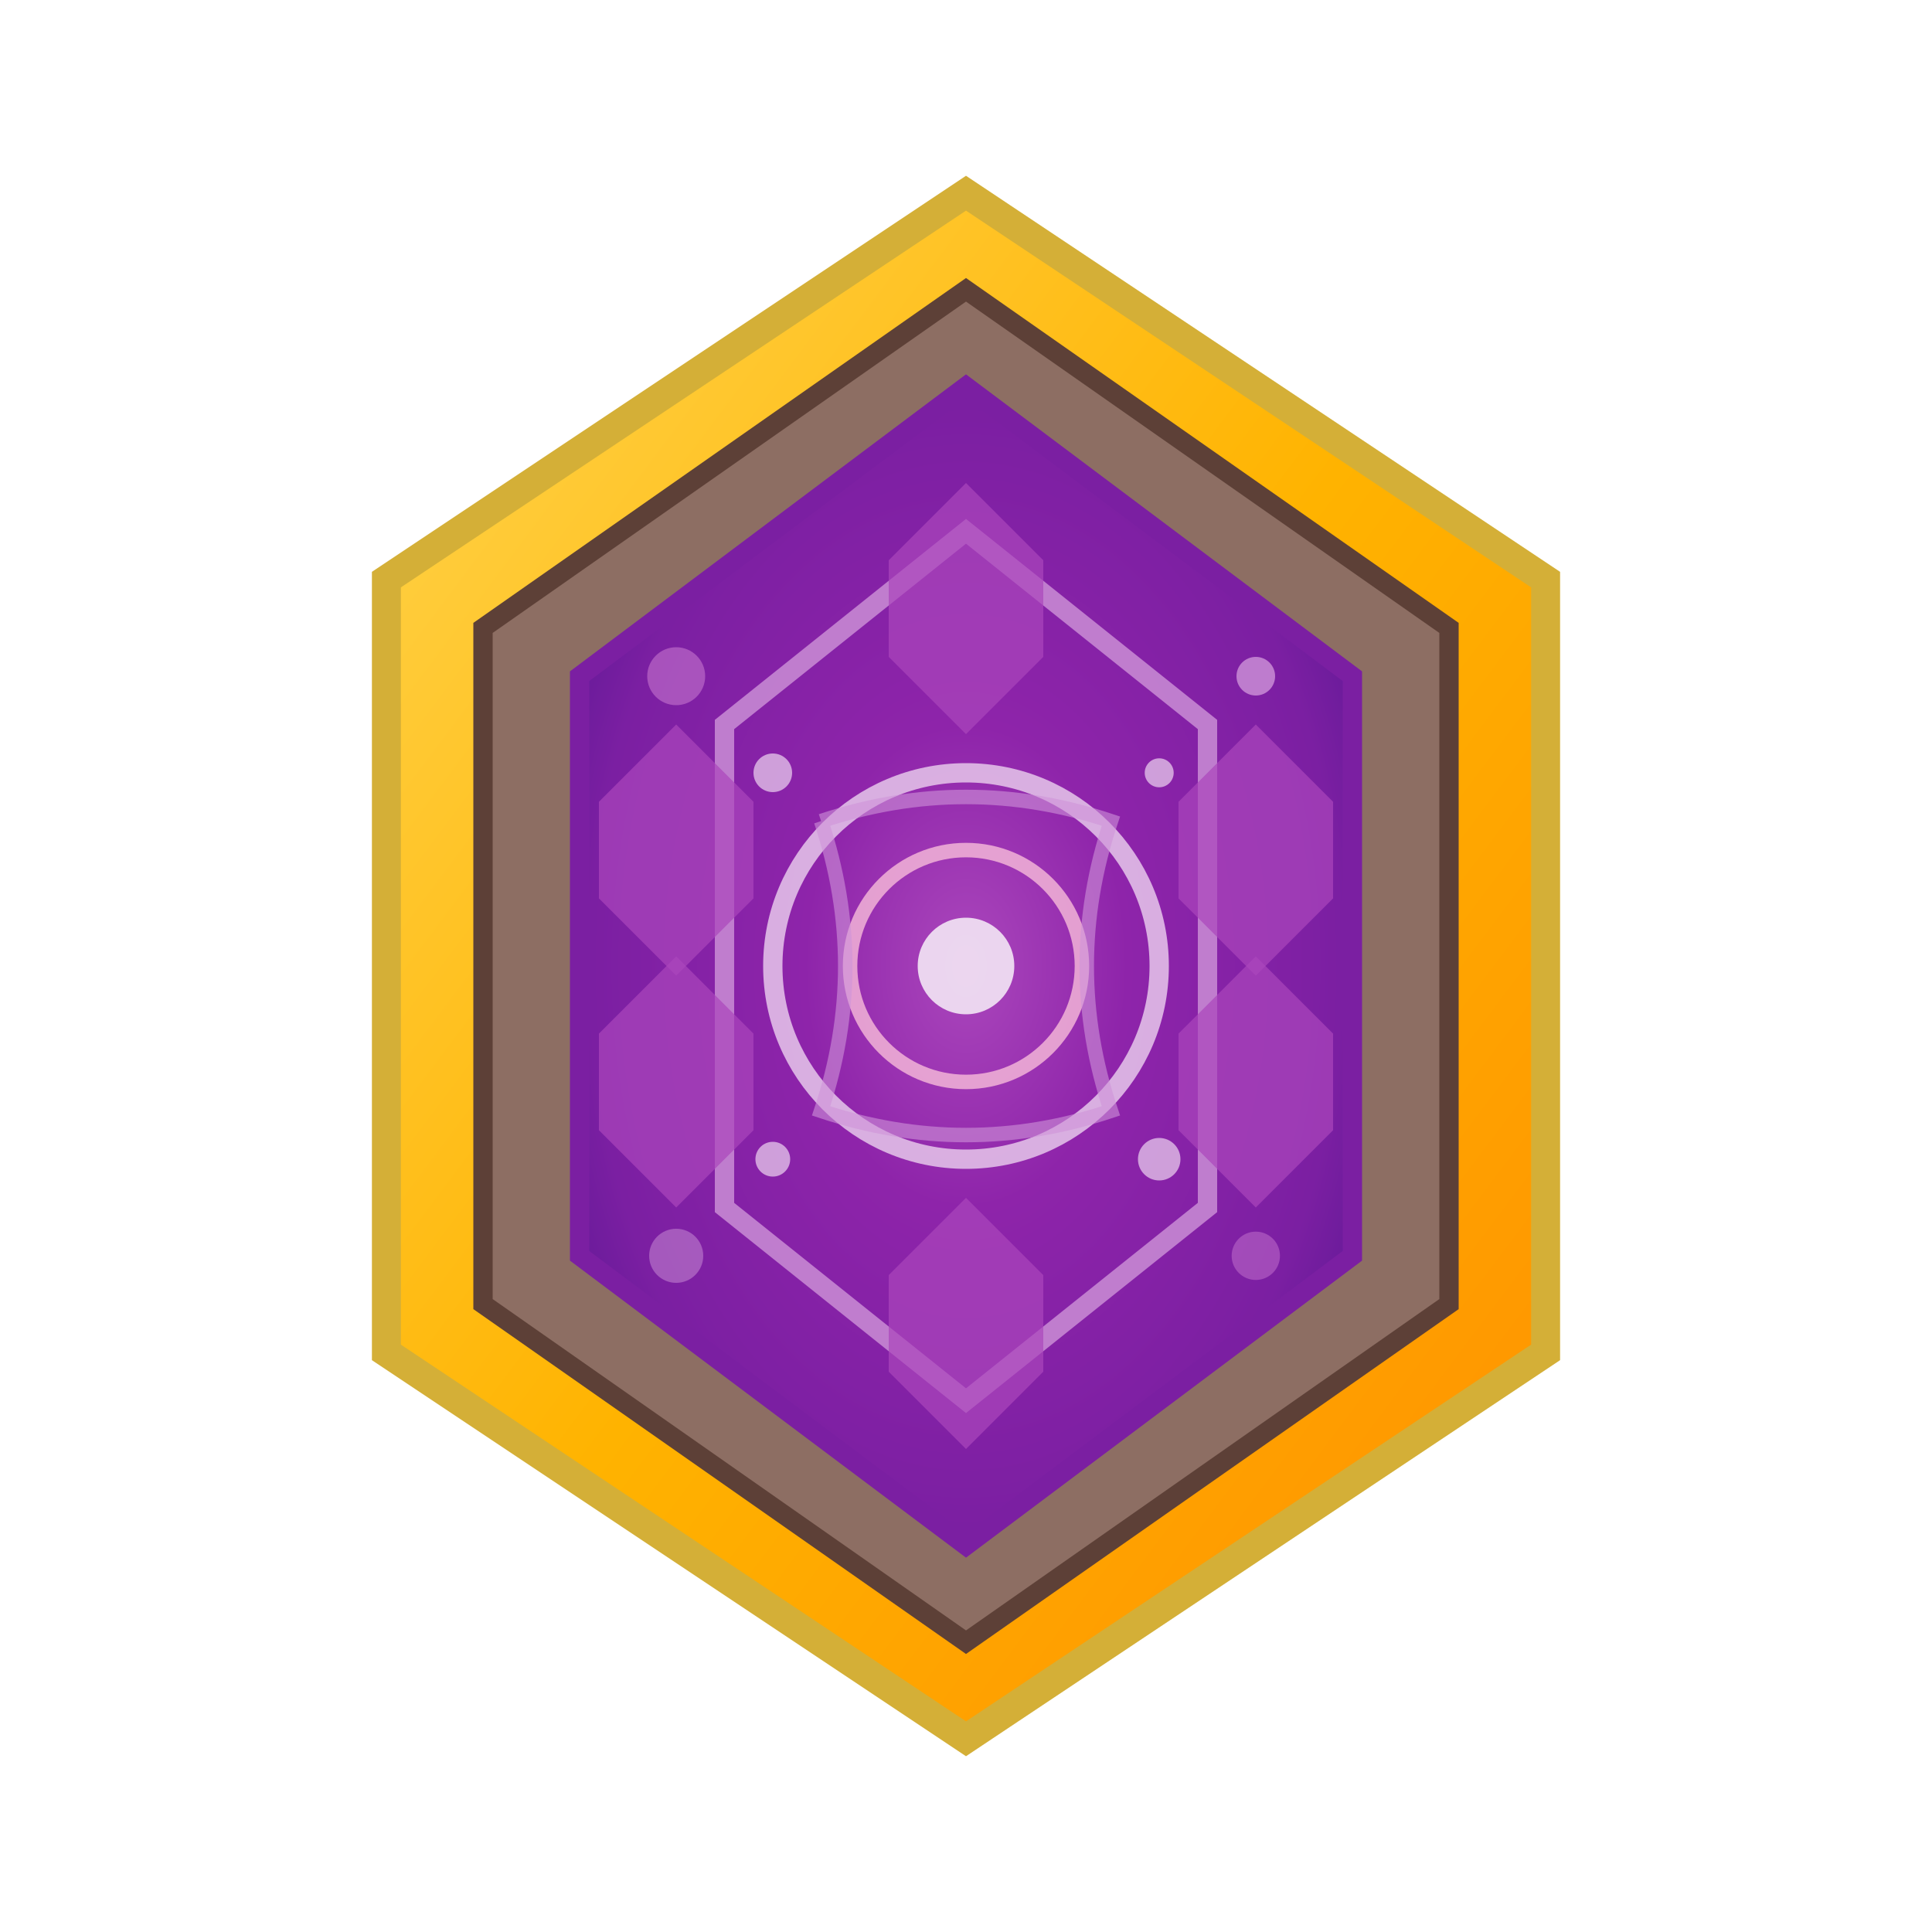 <svg width="200" height="200" viewBox="0 0 200 200" xmlns="http://www.w3.org/2000/svg">
  <!-- Magic/Portal Hexagon Icon -->
  <defs>
    <radialGradient id="magicBg" cx="50%" cy="50%" r="70%">
      <stop offset="0%" style="stop-color:#ab47bc;stop-opacity:1" />
      <stop offset="30%" style="stop-color:#8e24aa;stop-opacity:1" />
      <stop offset="70%" style="stop-color:#7b1fa2;stop-opacity:1" />
      <stop offset="100%" style="stop-color:#4a148c;stop-opacity:1" />
    </radialGradient>
    <linearGradient id="magicFrame" x1="0%" y1="0%" x2="100%" y2="100%">
      <stop offset="0%" style="stop-color:#ffd54f;stop-opacity:1" />
      <stop offset="50%" style="stop-color:#ffb300;stop-opacity:1" />
      <stop offset="100%" style="stop-color:#ff8f00;stop-opacity:1" />
    </linearGradient>
    <filter id="magicGlow">
      <feGaussianBlur stdDeviation="3" result="coloredBlur"/>
      <feMerge> 
        <feMergeNode in="coloredBlur"/>
        <feMergeNode in="SourceGraphic"/>
      </feMerge>
    </filter>
  </defs>
  
  <!-- Outer hexagon frame -->
  <polygon points="100,20 160,60 160,140 100,180 40,140 40,60" 
           fill="url(#magicFrame)" stroke="#d4af37" stroke-width="3"/>
  
  <!-- Inner hexagon frame -->
  <polygon points="100,30 150,65 150,135 100,170 50,135 50,65" 
           fill="#8d6e63" stroke="#5d4037" stroke-width="2"/>
  
  <!-- Main magic hexagon -->
  <polygon points="100,40 140,70 140,130 100,160 60,130 60,70" 
           fill="url(#magicBg)" stroke="#7b1fa2" stroke-width="2"/>
  
  <!-- Inner hexagonal pattern -->
  <polygon points="100,55 125,75 125,125 100,145 75,125 75,75" 
           fill="none" stroke="#ce93d8" stroke-width="2" opacity="0.8"/>
  
  <!-- Central magic portal -->
  <circle cx="100" cy="100" r="20" fill="none" stroke="#e1bee7" stroke-width="2" opacity="0.9">
    <animate attributeName="r" values="20;25;20" dur="2s" repeatCount="indefinite"/>
    <animate attributeName="opacity" values="0.9;0.5;0.9" dur="2s" repeatCount="indefinite"/>
  </circle>
  <circle cx="100" cy="100" r="12" fill="none" stroke="#f8bbd9" stroke-width="1.5" opacity="0.8">
    <animate attributeName="r" values="12;15;12" dur="1.5s" repeatCount="indefinite"/>
  </circle>
  <circle cx="100" cy="100" r="5" fill="#f3e5f5" opacity="0.9">
    <animate attributeName="opacity" values="0.9;0.4;0.9" dur="1s" repeatCount="indefinite"/>
  </circle>
  
  <!-- Magic sparkles -->
  <g fill="#e1bee7" opacity="0.8">
    <circle cx="80" cy="80" r="2">
      <animate attributeName="opacity" values="0.8;0.3;0.8" dur="2s" repeatCount="indefinite"/>
    </circle>
    <circle cx="120" cy="80" r="1.5">
      <animate attributeName="opacity" values="0.3;0.8;0.3" dur="2.5s" repeatCount="indefinite"/>
    </circle>
    <circle cx="80" cy="120" r="1.8">
      <animate attributeName="opacity" values="0.6;1;0.6" dur="1.8s" repeatCount="indefinite"/>
    </circle>
    <circle cx="120" cy="120" r="2.2">
      <animate attributeName="opacity" values="1;0.4;1" dur="2.2s" repeatCount="indefinite"/>
    </circle>
  </g>
  
  <!-- Magic energy swirls -->
  <path d="M85 85 Q100 80, 115 85 Q110 100, 115 115 Q100 120, 85 115 Q90 100, 85 85" 
        stroke="#ce93d8" stroke-width="1.5" fill="none" opacity="0.6">
    <animate attributeName="opacity" values="0.6;0.2;0.6" dur="3s" repeatCount="indefinite"/>
    <animateTransform attributeName="transform" type="rotate" 
                      values="0 100 100;360 100 100" dur="8s" repeatCount="indefinite"/>
  </path>
  
  <!-- Floating magic orbs -->
  <circle cx="70" cy="70" r="3" fill="#ba68c8" opacity="0.7">
    <animateTransform attributeName="transform" type="rotate" 
                      values="0 100 100;360 100 100" dur="6s" repeatCount="indefinite"/>
  </circle>
  <circle cx="130" cy="130" r="2.5" fill="#ba68c8" opacity="0.6">
    <animateTransform attributeName="transform" type="rotate" 
                      values="0 100 100;-360 100 100" dur="7s" repeatCount="indefinite"/>
  </circle>
  <circle cx="130" cy="70" r="2" fill="#ce93d8" opacity="0.8">
    <animateTransform attributeName="transform" type="rotate" 
                      values="0 100 100;360 100 100" dur="5s" repeatCount="indefinite"/>
  </circle>
  <circle cx="70" cy="130" r="2.8" fill="#ce93d8" opacity="0.5">
    <animateTransform attributeName="transform" type="rotate" 
                      values="0 100 100;-360 100 100" dur="9s" repeatCount="indefinite"/>
  </circle>
  
  <!-- Hexagonal gems around border -->
  <polygon points="100,50 108,58 108,68 100,76 92,68 92,58" fill="#ab47bc" opacity="0.7"/>
  <polygon points="130,75 138,83 138,93 130,101 122,93 122,83" fill="#ab47bc" opacity="0.7"/>
  <polygon points="130,125 138,117 138,107 130,99 122,107 122,117" fill="#ab47bc" opacity="0.7"/>
  <polygon points="100,150 108,142 108,132 100,124 92,132 92,142" fill="#ab47bc" opacity="0.7"/>
  <polygon points="70,125 78,117 78,107 70,99 62,107 62,117" fill="#ab47bc" opacity="0.7"/>
  <polygon points="70,75 78,83 78,93 70,101 62,93 62,83" fill="#ab47bc" opacity="0.7"/>
</svg>
